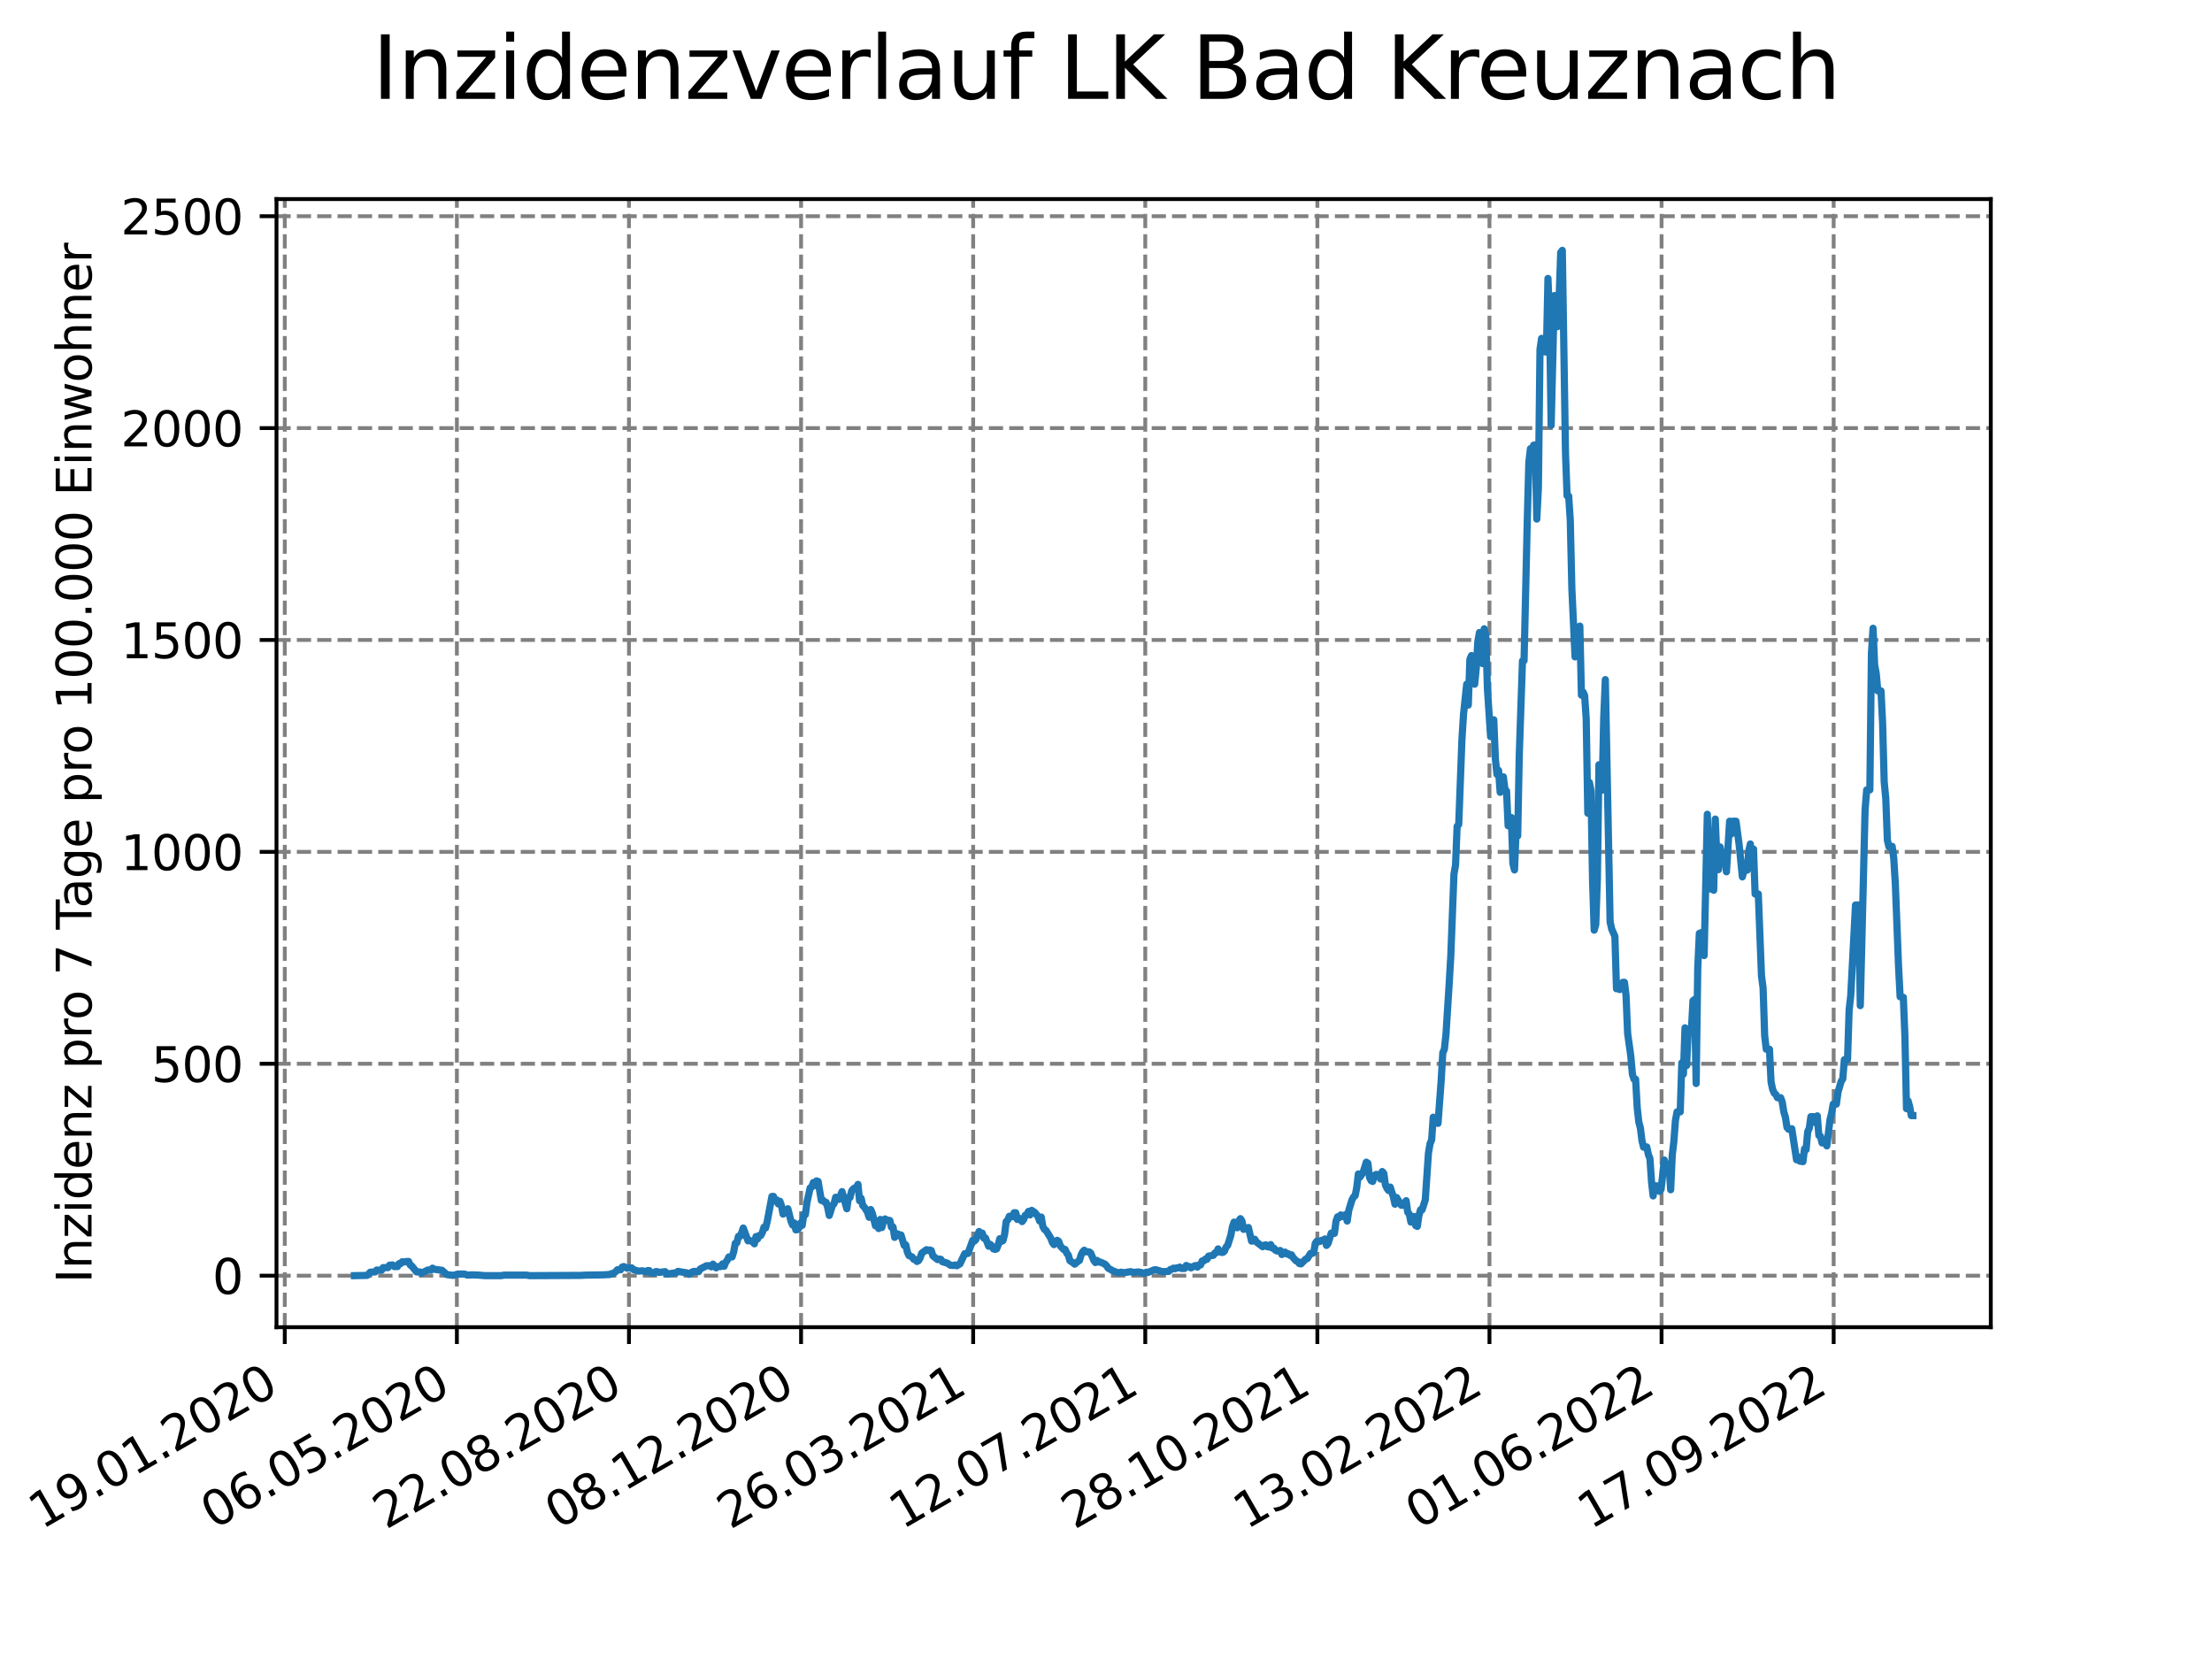 <?xml version="1.0" encoding="utf-8" standalone="no"?>
<!DOCTYPE svg PUBLIC "-//W3C//DTD SVG 1.1//EN"
  "http://www.w3.org/Graphics/SVG/1.1/DTD/svg11.dtd">
<svg xmlns:xlink="http://www.w3.org/1999/xlink" width="460.8pt" height="345.6pt" viewBox="0 0 460.8 345.6" xmlns="http://www.w3.org/2000/svg" version="1.1">
 <defs>
  <style type="text/css">*{stroke-linejoin: round; stroke-linecap: butt}</style>
 </defs>
 <g id="figure_1">
  <g id="patch_1">
   <path d="M 0 345.6 
L 460.8 345.6 
L 460.8 0 
L 0 0 
z
" style="fill: #ffffff"/>
  </g>
  <g id="axes_1">
   <g id="patch_2">
    <path d="M 57.6 276.48 
L 414.72 276.48 
L 414.72 41.472 
L 57.6 41.472 
z
" style="fill: #ffffff"/>
   </g>
   <g id="matplotlib.axis_1">
    <g id="xtick_1">
     <g id="line2d_1">
      <path d="M 59.323 276.48 
L 59.323 41.472 
" clip-path="url(#pe193aaf9a0)" style="fill: none; stroke-dasharray: 2.96,1.28; stroke-dashoffset: 0; stroke: #808080; stroke-width: 0.8"/>
     </g>
     <g id="line2d_2">
      <defs>
       <path id="mc8cd8eeb01" d="M 0 0 
L 0 3.5 
" style="stroke: #000000; stroke-width: 0.8"/>
      </defs>
      <g>
       <use xlink:href="#mc8cd8eeb01" x="59.323" y="276.48" style="stroke: #000000; stroke-width: 0.8"/>
      </g>
     </g>
     <g id="text_1">
      <!-- 19.01.2020 -->
      <g transform="translate(8.698 318.689) rotate(-30) scale(0.1 -0.1)">
       <defs>
        <path id="DejaVuSans-31" d="M 794 531 
L 1825 531 
L 1825 4091 
L 703 3866 
L 703 4441 
L 1819 4666 
L 2450 4666 
L 2450 531 
L 3481 531 
L 3481 0 
L 794 0 
L 794 531 
z
" transform="scale(0.016)"/>
        <path id="DejaVuSans-39" d="M 703 97 
L 703 672 
Q 941 559 1184 500 
Q 1428 441 1663 441 
Q 2288 441 2617 861 
Q 2947 1281 2994 2138 
Q 2813 1869 2534 1725 
Q 2256 1581 1919 1581 
Q 1219 1581 811 2004 
Q 403 2428 403 3163 
Q 403 3881 828 4315 
Q 1253 4750 1959 4750 
Q 2769 4750 3195 4129 
Q 3622 3509 3622 2328 
Q 3622 1225 3098 567 
Q 2575 -91 1691 -91 
Q 1453 -91 1209 -44 
Q 966 3 703 97 
z
M 1959 2075 
Q 2384 2075 2632 2365 
Q 2881 2656 2881 3163 
Q 2881 3666 2632 3958 
Q 2384 4250 1959 4250 
Q 1534 4250 1286 3958 
Q 1038 3666 1038 3163 
Q 1038 2656 1286 2365 
Q 1534 2075 1959 2075 
z
" transform="scale(0.016)"/>
        <path id="DejaVuSans-2e" d="M 684 794 
L 1344 794 
L 1344 0 
L 684 0 
L 684 794 
z
" transform="scale(0.016)"/>
        <path id="DejaVuSans-30" d="M 2034 4250 
Q 1547 4250 1301 3770 
Q 1056 3291 1056 2328 
Q 1056 1369 1301 889 
Q 1547 409 2034 409 
Q 2525 409 2770 889 
Q 3016 1369 3016 2328 
Q 3016 3291 2770 3770 
Q 2525 4250 2034 4250 
z
M 2034 4750 
Q 2819 4750 3233 4129 
Q 3647 3509 3647 2328 
Q 3647 1150 3233 529 
Q 2819 -91 2034 -91 
Q 1250 -91 836 529 
Q 422 1150 422 2328 
Q 422 3509 836 4129 
Q 1250 4750 2034 4750 
z
" transform="scale(0.016)"/>
        <path id="DejaVuSans-32" d="M 1228 531 
L 3431 531 
L 3431 0 
L 469 0 
L 469 531 
Q 828 903 1448 1529 
Q 2069 2156 2228 2338 
Q 2531 2678 2651 2914 
Q 2772 3150 2772 3378 
Q 2772 3750 2511 3984 
Q 2250 4219 1831 4219 
Q 1534 4219 1204 4116 
Q 875 4013 500 3803 
L 500 4441 
Q 881 4594 1212 4672 
Q 1544 4750 1819 4750 
Q 2544 4750 2975 4387 
Q 3406 4025 3406 3419 
Q 3406 3131 3298 2873 
Q 3191 2616 2906 2266 
Q 2828 2175 2409 1742 
Q 1991 1309 1228 531 
z
" transform="scale(0.016)"/>
       </defs>
       <use xlink:href="#DejaVuSans-31"/>
       <use xlink:href="#DejaVuSans-39" x="63.623"/>
       <use xlink:href="#DejaVuSans-2e" x="127.246"/>
       <use xlink:href="#DejaVuSans-30" x="159.033"/>
       <use xlink:href="#DejaVuSans-31" x="222.656"/>
       <use xlink:href="#DejaVuSans-2e" x="286.279"/>
       <use xlink:href="#DejaVuSans-32" x="318.066"/>
       <use xlink:href="#DejaVuSans-30" x="381.689"/>
       <use xlink:href="#DejaVuSans-32" x="445.312"/>
       <use xlink:href="#DejaVuSans-30" x="508.936"/>
      </g>
     </g>
    </g>
    <g id="xtick_2">
     <g id="line2d_3">
      <path d="M 95.175 276.48 
L 95.175 41.472 
" clip-path="url(#pe193aaf9a0)" style="fill: none; stroke-dasharray: 2.96,1.28; stroke-dashoffset: 0; stroke: #808080; stroke-width: 0.8"/>
     </g>
     <g id="line2d_4">
      <g>
       <use xlink:href="#mc8cd8eeb01" x="95.175" y="276.48" style="stroke: #000000; stroke-width: 0.8"/>
      </g>
     </g>
     <g id="text_2">
      <!-- 06.05.2020 -->
      <g transform="translate(44.55 318.689) rotate(-30) scale(0.1 -0.1)">
       <defs>
        <path id="DejaVuSans-36" d="M 2113 2584 
Q 1688 2584 1439 2293 
Q 1191 2003 1191 1497 
Q 1191 994 1439 701 
Q 1688 409 2113 409 
Q 2538 409 2786 701 
Q 3034 994 3034 1497 
Q 3034 2003 2786 2293 
Q 2538 2584 2113 2584 
z
M 3366 4563 
L 3366 3988 
Q 3128 4100 2886 4159 
Q 2644 4219 2406 4219 
Q 1781 4219 1451 3797 
Q 1122 3375 1075 2522 
Q 1259 2794 1537 2939 
Q 1816 3084 2150 3084 
Q 2853 3084 3261 2657 
Q 3669 2231 3669 1497 
Q 3669 778 3244 343 
Q 2819 -91 2113 -91 
Q 1303 -91 875 529 
Q 447 1150 447 2328 
Q 447 3434 972 4092 
Q 1497 4750 2381 4750 
Q 2619 4750 2861 4703 
Q 3103 4656 3366 4563 
z
" transform="scale(0.016)"/>
        <path id="DejaVuSans-35" d="M 691 4666 
L 3169 4666 
L 3169 4134 
L 1269 4134 
L 1269 2991 
Q 1406 3038 1543 3061 
Q 1681 3084 1819 3084 
Q 2600 3084 3056 2656 
Q 3513 2228 3513 1497 
Q 3513 744 3044 326 
Q 2575 -91 1722 -91 
Q 1428 -91 1123 -41 
Q 819 9 494 109 
L 494 744 
Q 775 591 1075 516 
Q 1375 441 1709 441 
Q 2250 441 2565 725 
Q 2881 1009 2881 1497 
Q 2881 1984 2565 2268 
Q 2250 2553 1709 2553 
Q 1456 2553 1204 2497 
Q 953 2441 691 2322 
L 691 4666 
z
" transform="scale(0.016)"/>
       </defs>
       <use xlink:href="#DejaVuSans-30"/>
       <use xlink:href="#DejaVuSans-36" x="63.623"/>
       <use xlink:href="#DejaVuSans-2e" x="127.246"/>
       <use xlink:href="#DejaVuSans-30" x="159.033"/>
       <use xlink:href="#DejaVuSans-35" x="222.656"/>
       <use xlink:href="#DejaVuSans-2e" x="286.279"/>
       <use xlink:href="#DejaVuSans-32" x="318.066"/>
       <use xlink:href="#DejaVuSans-30" x="381.689"/>
       <use xlink:href="#DejaVuSans-32" x="445.312"/>
       <use xlink:href="#DejaVuSans-30" x="508.936"/>
      </g>
     </g>
    </g>
    <g id="xtick_3">
     <g id="line2d_5">
      <path d="M 131.026 276.48 
L 131.026 41.472 
" clip-path="url(#pe193aaf9a0)" style="fill: none; stroke-dasharray: 2.96,1.28; stroke-dashoffset: 0; stroke: #808080; stroke-width: 0.8"/>
     </g>
     <g id="line2d_6">
      <g>
       <use xlink:href="#mc8cd8eeb01" x="131.026" y="276.48" style="stroke: #000000; stroke-width: 0.8"/>
      </g>
     </g>
     <g id="text_3">
      <!-- 22.08.2020 -->
      <g transform="translate(80.401 318.689) rotate(-30) scale(0.1 -0.1)">
       <defs>
        <path id="DejaVuSans-38" d="M 2034 2216 
Q 1584 2216 1326 1975 
Q 1069 1734 1069 1313 
Q 1069 891 1326 650 
Q 1584 409 2034 409 
Q 2484 409 2743 651 
Q 3003 894 3003 1313 
Q 3003 1734 2745 1975 
Q 2488 2216 2034 2216 
z
M 1403 2484 
Q 997 2584 770 2862 
Q 544 3141 544 3541 
Q 544 4100 942 4425 
Q 1341 4750 2034 4750 
Q 2731 4750 3128 4425 
Q 3525 4100 3525 3541 
Q 3525 3141 3298 2862 
Q 3072 2584 2669 2484 
Q 3125 2378 3379 2068 
Q 3634 1759 3634 1313 
Q 3634 634 3220 271 
Q 2806 -91 2034 -91 
Q 1263 -91 848 271 
Q 434 634 434 1313 
Q 434 1759 690 2068 
Q 947 2378 1403 2484 
z
M 1172 3481 
Q 1172 3119 1398 2916 
Q 1625 2713 2034 2713 
Q 2441 2713 2670 2916 
Q 2900 3119 2900 3481 
Q 2900 3844 2670 4047 
Q 2441 4250 2034 4250 
Q 1625 4250 1398 4047 
Q 1172 3844 1172 3481 
z
" transform="scale(0.016)"/>
       </defs>
       <use xlink:href="#DejaVuSans-32"/>
       <use xlink:href="#DejaVuSans-32" x="63.623"/>
       <use xlink:href="#DejaVuSans-2e" x="127.246"/>
       <use xlink:href="#DejaVuSans-30" x="159.033"/>
       <use xlink:href="#DejaVuSans-38" x="222.656"/>
       <use xlink:href="#DejaVuSans-2e" x="286.279"/>
       <use xlink:href="#DejaVuSans-32" x="318.066"/>
       <use xlink:href="#DejaVuSans-30" x="381.689"/>
       <use xlink:href="#DejaVuSans-32" x="445.312"/>
       <use xlink:href="#DejaVuSans-30" x="508.936"/>
      </g>
     </g>
    </g>
    <g id="xtick_4">
     <g id="line2d_7">
      <path d="M 166.878 276.48 
L 166.878 41.472 
" clip-path="url(#pe193aaf9a0)" style="fill: none; stroke-dasharray: 2.96,1.28; stroke-dashoffset: 0; stroke: #808080; stroke-width: 0.8"/>
     </g>
     <g id="line2d_8">
      <g>
       <use xlink:href="#mc8cd8eeb01" x="166.878" y="276.48" style="stroke: #000000; stroke-width: 0.8"/>
      </g>
     </g>
     <g id="text_4">
      <!-- 08.12.2020 -->
      <g transform="translate(116.252 318.689) rotate(-30) scale(0.1 -0.1)">
       <use xlink:href="#DejaVuSans-30"/>
       <use xlink:href="#DejaVuSans-38" x="63.623"/>
       <use xlink:href="#DejaVuSans-2e" x="127.246"/>
       <use xlink:href="#DejaVuSans-31" x="159.033"/>
       <use xlink:href="#DejaVuSans-32" x="222.656"/>
       <use xlink:href="#DejaVuSans-2e" x="286.279"/>
       <use xlink:href="#DejaVuSans-32" x="318.066"/>
       <use xlink:href="#DejaVuSans-30" x="381.689"/>
       <use xlink:href="#DejaVuSans-32" x="445.312"/>
       <use xlink:href="#DejaVuSans-30" x="508.936"/>
      </g>
     </g>
    </g>
    <g id="xtick_5">
     <g id="line2d_9">
      <path d="M 202.729 276.48 
L 202.729 41.472 
" clip-path="url(#pe193aaf9a0)" style="fill: none; stroke-dasharray: 2.96,1.28; stroke-dashoffset: 0; stroke: #808080; stroke-width: 0.8"/>
     </g>
     <g id="line2d_10">
      <g>
       <use xlink:href="#mc8cd8eeb01" x="202.729" y="276.48" style="stroke: #000000; stroke-width: 0.8"/>
      </g>
     </g>
     <g id="text_5">
      <!-- 26.03.2021 -->
      <g transform="translate(152.104 318.689) rotate(-30) scale(0.1 -0.1)">
       <defs>
        <path id="DejaVuSans-33" d="M 2597 2516 
Q 3050 2419 3304 2112 
Q 3559 1806 3559 1356 
Q 3559 666 3084 287 
Q 2609 -91 1734 -91 
Q 1441 -91 1130 -33 
Q 819 25 488 141 
L 488 750 
Q 750 597 1062 519 
Q 1375 441 1716 441 
Q 2309 441 2620 675 
Q 2931 909 2931 1356 
Q 2931 1769 2642 2001 
Q 2353 2234 1838 2234 
L 1294 2234 
L 1294 2753 
L 1863 2753 
Q 2328 2753 2575 2939 
Q 2822 3125 2822 3475 
Q 2822 3834 2567 4026 
Q 2313 4219 1838 4219 
Q 1578 4219 1281 4162 
Q 984 4106 628 3988 
L 628 4550 
Q 988 4650 1302 4700 
Q 1616 4750 1894 4750 
Q 2613 4750 3031 4423 
Q 3450 4097 3450 3541 
Q 3450 3153 3228 2886 
Q 3006 2619 2597 2516 
z
" transform="scale(0.016)"/>
       </defs>
       <use xlink:href="#DejaVuSans-32"/>
       <use xlink:href="#DejaVuSans-36" x="63.623"/>
       <use xlink:href="#DejaVuSans-2e" x="127.246"/>
       <use xlink:href="#DejaVuSans-30" x="159.033"/>
       <use xlink:href="#DejaVuSans-33" x="222.656"/>
       <use xlink:href="#DejaVuSans-2e" x="286.279"/>
       <use xlink:href="#DejaVuSans-32" x="318.066"/>
       <use xlink:href="#DejaVuSans-30" x="381.689"/>
       <use xlink:href="#DejaVuSans-32" x="445.312"/>
       <use xlink:href="#DejaVuSans-31" x="508.936"/>
      </g>
     </g>
    </g>
    <g id="xtick_6">
     <g id="line2d_11">
      <path d="M 238.581 276.48 
L 238.581 41.472 
" clip-path="url(#pe193aaf9a0)" style="fill: none; stroke-dasharray: 2.96,1.28; stroke-dashoffset: 0; stroke: #808080; stroke-width: 0.8"/>
     </g>
     <g id="line2d_12">
      <g>
       <use xlink:href="#mc8cd8eeb01" x="238.581" y="276.48" style="stroke: #000000; stroke-width: 0.8"/>
      </g>
     </g>
     <g id="text_6">
      <!-- 12.07.2021 -->
      <g transform="translate(187.955 318.689) rotate(-30) scale(0.1 -0.1)">
       <defs>
        <path id="DejaVuSans-37" d="M 525 4666 
L 3525 4666 
L 3525 4397 
L 1831 0 
L 1172 0 
L 2766 4134 
L 525 4134 
L 525 4666 
z
" transform="scale(0.016)"/>
       </defs>
       <use xlink:href="#DejaVuSans-31"/>
       <use xlink:href="#DejaVuSans-32" x="63.623"/>
       <use xlink:href="#DejaVuSans-2e" x="127.246"/>
       <use xlink:href="#DejaVuSans-30" x="159.033"/>
       <use xlink:href="#DejaVuSans-37" x="222.656"/>
       <use xlink:href="#DejaVuSans-2e" x="286.279"/>
       <use xlink:href="#DejaVuSans-32" x="318.066"/>
       <use xlink:href="#DejaVuSans-30" x="381.689"/>
       <use xlink:href="#DejaVuSans-32" x="445.312"/>
       <use xlink:href="#DejaVuSans-31" x="508.936"/>
      </g>
     </g>
    </g>
    <g id="xtick_7">
     <g id="line2d_13">
      <path d="M 274.432 276.48 
L 274.432 41.472 
" clip-path="url(#pe193aaf9a0)" style="fill: none; stroke-dasharray: 2.96,1.28; stroke-dashoffset: 0; stroke: #808080; stroke-width: 0.8"/>
     </g>
     <g id="line2d_14">
      <g>
       <use xlink:href="#mc8cd8eeb01" x="274.432" y="276.48" style="stroke: #000000; stroke-width: 0.8"/>
      </g>
     </g>
     <g id="text_7">
      <!-- 28.10.2021 -->
      <g transform="translate(223.807 318.689) rotate(-30) scale(0.1 -0.1)">
       <use xlink:href="#DejaVuSans-32"/>
       <use xlink:href="#DejaVuSans-38" x="63.623"/>
       <use xlink:href="#DejaVuSans-2e" x="127.246"/>
       <use xlink:href="#DejaVuSans-31" x="159.033"/>
       <use xlink:href="#DejaVuSans-30" x="222.656"/>
       <use xlink:href="#DejaVuSans-2e" x="286.279"/>
       <use xlink:href="#DejaVuSans-32" x="318.066"/>
       <use xlink:href="#DejaVuSans-30" x="381.689"/>
       <use xlink:href="#DejaVuSans-32" x="445.312"/>
       <use xlink:href="#DejaVuSans-31" x="508.936"/>
      </g>
     </g>
    </g>
    <g id="xtick_8">
     <g id="line2d_15">
      <path d="M 310.283 276.48 
L 310.283 41.472 
" clip-path="url(#pe193aaf9a0)" style="fill: none; stroke-dasharray: 2.96,1.28; stroke-dashoffset: 0; stroke: #808080; stroke-width: 0.8"/>
     </g>
     <g id="line2d_16">
      <g>
       <use xlink:href="#mc8cd8eeb01" x="310.283" y="276.48" style="stroke: #000000; stroke-width: 0.8"/>
      </g>
     </g>
     <g id="text_8">
      <!-- 13.02.2022 -->
      <g transform="translate(259.658 318.689) rotate(-30) scale(0.1 -0.1)">
       <use xlink:href="#DejaVuSans-31"/>
       <use xlink:href="#DejaVuSans-33" x="63.623"/>
       <use xlink:href="#DejaVuSans-2e" x="127.246"/>
       <use xlink:href="#DejaVuSans-30" x="159.033"/>
       <use xlink:href="#DejaVuSans-32" x="222.656"/>
       <use xlink:href="#DejaVuSans-2e" x="286.279"/>
       <use xlink:href="#DejaVuSans-32" x="318.066"/>
       <use xlink:href="#DejaVuSans-30" x="381.689"/>
       <use xlink:href="#DejaVuSans-32" x="445.312"/>
       <use xlink:href="#DejaVuSans-32" x="508.936"/>
      </g>
     </g>
    </g>
    <g id="xtick_9">
     <g id="line2d_17">
      <path d="M 346.135 276.48 
L 346.135 41.472 
" clip-path="url(#pe193aaf9a0)" style="fill: none; stroke-dasharray: 2.96,1.28; stroke-dashoffset: 0; stroke: #808080; stroke-width: 0.8"/>
     </g>
     <g id="line2d_18">
      <g>
       <use xlink:href="#mc8cd8eeb01" x="346.135" y="276.48" style="stroke: #000000; stroke-width: 0.8"/>
      </g>
     </g>
     <g id="text_9">
      <!-- 01.06.2022 -->
      <g transform="translate(295.51 318.689) rotate(-30) scale(0.1 -0.1)">
       <use xlink:href="#DejaVuSans-30"/>
       <use xlink:href="#DejaVuSans-31" x="63.623"/>
       <use xlink:href="#DejaVuSans-2e" x="127.246"/>
       <use xlink:href="#DejaVuSans-30" x="159.033"/>
       <use xlink:href="#DejaVuSans-36" x="222.656"/>
       <use xlink:href="#DejaVuSans-2e" x="286.279"/>
       <use xlink:href="#DejaVuSans-32" x="318.066"/>
       <use xlink:href="#DejaVuSans-30" x="381.689"/>
       <use xlink:href="#DejaVuSans-32" x="445.312"/>
       <use xlink:href="#DejaVuSans-32" x="508.936"/>
      </g>
     </g>
    </g>
    <g id="xtick_10">
     <g id="line2d_19">
      <path d="M 381.986 276.48 
L 381.986 41.472 
" clip-path="url(#pe193aaf9a0)" style="fill: none; stroke-dasharray: 2.96,1.28; stroke-dashoffset: 0; stroke: #808080; stroke-width: 0.8"/>
     </g>
     <g id="line2d_20">
      <g>
       <use xlink:href="#mc8cd8eeb01" x="381.986" y="276.48" style="stroke: #000000; stroke-width: 0.8"/>
      </g>
     </g>
     <g id="text_10">
      <!-- 17.09.2022 -->
      <g transform="translate(331.361 318.689) rotate(-30) scale(0.1 -0.1)">
       <use xlink:href="#DejaVuSans-31"/>
       <use xlink:href="#DejaVuSans-37" x="63.623"/>
       <use xlink:href="#DejaVuSans-2e" x="127.246"/>
       <use xlink:href="#DejaVuSans-30" x="159.033"/>
       <use xlink:href="#DejaVuSans-39" x="222.656"/>
       <use xlink:href="#DejaVuSans-2e" x="286.279"/>
       <use xlink:href="#DejaVuSans-32" x="318.066"/>
       <use xlink:href="#DejaVuSans-30" x="381.689"/>
       <use xlink:href="#DejaVuSans-32" x="445.312"/>
       <use xlink:href="#DejaVuSans-32" x="508.936"/>
      </g>
     </g>
    </g>
   </g>
   <g id="matplotlib.axis_2">
    <g id="ytick_1">
     <g id="line2d_21">
      <path d="M 57.6 265.742 
L 414.72 265.742 
" clip-path="url(#pe193aaf9a0)" style="fill: none; stroke-dasharray: 2.96,1.28; stroke-dashoffset: 0; stroke: #808080; stroke-width: 0.8"/>
     </g>
     <g id="line2d_22">
      <defs>
       <path id="m287fd376e3" d="M 0 0 
L -3.5 0 
" style="stroke: #000000; stroke-width: 0.8"/>
      </defs>
      <g>
       <use xlink:href="#m287fd376e3" x="57.6" y="265.742" style="stroke: #000000; stroke-width: 0.8"/>
      </g>
     </g>
     <g id="text_11">
      <!-- 0 -->
      <g transform="translate(44.237 269.541) scale(0.1 -0.1)">
       <use xlink:href="#DejaVuSans-30"/>
      </g>
     </g>
    </g>
    <g id="ytick_2">
     <g id="line2d_23">
      <path d="M 57.6 221.601 
L 414.72 221.601 
" clip-path="url(#pe193aaf9a0)" style="fill: none; stroke-dasharray: 2.96,1.28; stroke-dashoffset: 0; stroke: #808080; stroke-width: 0.8"/>
     </g>
     <g id="line2d_24">
      <g>
       <use xlink:href="#m287fd376e3" x="57.6" y="221.601" style="stroke: #000000; stroke-width: 0.8"/>
      </g>
     </g>
     <g id="text_12">
      <!-- 500 -->
      <g transform="translate(31.512 225.401) scale(0.1 -0.1)">
       <use xlink:href="#DejaVuSans-35"/>
       <use xlink:href="#DejaVuSans-30" x="63.623"/>
       <use xlink:href="#DejaVuSans-30" x="127.246"/>
      </g>
     </g>
    </g>
    <g id="ytick_3">
     <g id="line2d_25">
      <path d="M 57.6 177.461 
L 414.72 177.461 
" clip-path="url(#pe193aaf9a0)" style="fill: none; stroke-dasharray: 2.96,1.28; stroke-dashoffset: 0; stroke: #808080; stroke-width: 0.8"/>
     </g>
     <g id="line2d_26">
      <g>
       <use xlink:href="#m287fd376e3" x="57.6" y="177.461" style="stroke: #000000; stroke-width: 0.8"/>
      </g>
     </g>
     <g id="text_13">
      <!-- 1000 -->
      <g transform="translate(25.15 181.26) scale(0.1 -0.1)">
       <use xlink:href="#DejaVuSans-31"/>
       <use xlink:href="#DejaVuSans-30" x="63.623"/>
       <use xlink:href="#DejaVuSans-30" x="127.246"/>
       <use xlink:href="#DejaVuSans-30" x="190.869"/>
      </g>
     </g>
    </g>
    <g id="ytick_4">
     <g id="line2d_27">
      <path d="M 57.6 133.32 
L 414.72 133.32 
" clip-path="url(#pe193aaf9a0)" style="fill: none; stroke-dasharray: 2.96,1.28; stroke-dashoffset: 0; stroke: #808080; stroke-width: 0.8"/>
     </g>
     <g id="line2d_28">
      <g>
       <use xlink:href="#m287fd376e3" x="57.6" y="133.32" style="stroke: #000000; stroke-width: 0.8"/>
      </g>
     </g>
     <g id="text_14">
      <!-- 1500 -->
      <g transform="translate(25.15 137.119) scale(0.1 -0.1)">
       <use xlink:href="#DejaVuSans-31"/>
       <use xlink:href="#DejaVuSans-35" x="63.623"/>
       <use xlink:href="#DejaVuSans-30" x="127.246"/>
       <use xlink:href="#DejaVuSans-30" x="190.869"/>
      </g>
     </g>
    </g>
    <g id="ytick_5">
     <g id="line2d_29">
      <path d="M 57.6 89.179 
L 414.72 89.179 
" clip-path="url(#pe193aaf9a0)" style="fill: none; stroke-dasharray: 2.96,1.28; stroke-dashoffset: 0; stroke: #808080; stroke-width: 0.8"/>
     </g>
     <g id="line2d_30">
      <g>
       <use xlink:href="#m287fd376e3" x="57.6" y="89.179" style="stroke: #000000; stroke-width: 0.8"/>
      </g>
     </g>
     <g id="text_15">
      <!-- 2000 -->
      <g transform="translate(25.15 92.979) scale(0.1 -0.1)">
       <use xlink:href="#DejaVuSans-32"/>
       <use xlink:href="#DejaVuSans-30" x="63.623"/>
       <use xlink:href="#DejaVuSans-30" x="127.246"/>
       <use xlink:href="#DejaVuSans-30" x="190.869"/>
      </g>
     </g>
    </g>
    <g id="ytick_6">
     <g id="line2d_31">
      <path d="M 57.6 45.039 
L 414.72 45.039 
" clip-path="url(#pe193aaf9a0)" style="fill: none; stroke-dasharray: 2.96,1.28; stroke-dashoffset: 0; stroke: #808080; stroke-width: 0.8"/>
     </g>
     <g id="line2d_32">
      <g>
       <use xlink:href="#m287fd376e3" x="57.6" y="45.039" style="stroke: #000000; stroke-width: 0.8"/>
      </g>
     </g>
     <g id="text_16">
      <!-- 2500 -->
      <g transform="translate(25.15 48.838) scale(0.1 -0.1)">
       <use xlink:href="#DejaVuSans-32"/>
       <use xlink:href="#DejaVuSans-35" x="63.623"/>
       <use xlink:href="#DejaVuSans-30" x="127.246"/>
       <use xlink:href="#DejaVuSans-30" x="190.869"/>
      </g>
     </g>
    </g>
    <g id="text_17">
     <!-- Inzidenz pro 7 Tage pro 100.000 Einwohner -->
     <g transform="translate(19.07 267.301) rotate(-90) scale(0.1 -0.1)">
      <defs>
       <path id="DejaVuSans-49" d="M 628 4666 
L 1259 4666 
L 1259 0 
L 628 0 
L 628 4666 
z
" transform="scale(0.016)"/>
       <path id="DejaVuSans-6e" d="M 3513 2113 
L 3513 0 
L 2938 0 
L 2938 2094 
Q 2938 2591 2744 2837 
Q 2550 3084 2163 3084 
Q 1697 3084 1428 2787 
Q 1159 2491 1159 1978 
L 1159 0 
L 581 0 
L 581 3500 
L 1159 3500 
L 1159 2956 
Q 1366 3272 1645 3428 
Q 1925 3584 2291 3584 
Q 2894 3584 3203 3211 
Q 3513 2838 3513 2113 
z
" transform="scale(0.016)"/>
       <path id="DejaVuSans-7a" d="M 353 3500 
L 3084 3500 
L 3084 2975 
L 922 459 
L 3084 459 
L 3084 0 
L 275 0 
L 275 525 
L 2438 3041 
L 353 3041 
L 353 3500 
z
" transform="scale(0.016)"/>
       <path id="DejaVuSans-69" d="M 603 3500 
L 1178 3500 
L 1178 0 
L 603 0 
L 603 3500 
z
M 603 4863 
L 1178 4863 
L 1178 4134 
L 603 4134 
L 603 4863 
z
" transform="scale(0.016)"/>
       <path id="DejaVuSans-64" d="M 2906 2969 
L 2906 4863 
L 3481 4863 
L 3481 0 
L 2906 0 
L 2906 525 
Q 2725 213 2448 61 
Q 2172 -91 1784 -91 
Q 1150 -91 751 415 
Q 353 922 353 1747 
Q 353 2572 751 3078 
Q 1150 3584 1784 3584 
Q 2172 3584 2448 3432 
Q 2725 3281 2906 2969 
z
M 947 1747 
Q 947 1113 1208 752 
Q 1469 391 1925 391 
Q 2381 391 2643 752 
Q 2906 1113 2906 1747 
Q 2906 2381 2643 2742 
Q 2381 3103 1925 3103 
Q 1469 3103 1208 2742 
Q 947 2381 947 1747 
z
" transform="scale(0.016)"/>
       <path id="DejaVuSans-65" d="M 3597 1894 
L 3597 1613 
L 953 1613 
Q 991 1019 1311 708 
Q 1631 397 2203 397 
Q 2534 397 2845 478 
Q 3156 559 3463 722 
L 3463 178 
Q 3153 47 2828 -22 
Q 2503 -91 2169 -91 
Q 1331 -91 842 396 
Q 353 884 353 1716 
Q 353 2575 817 3079 
Q 1281 3584 2069 3584 
Q 2775 3584 3186 3129 
Q 3597 2675 3597 1894 
z
M 3022 2063 
Q 3016 2534 2758 2815 
Q 2500 3097 2075 3097 
Q 1594 3097 1305 2825 
Q 1016 2553 972 2059 
L 3022 2063 
z
" transform="scale(0.016)"/>
       <path id="DejaVuSans-20" transform="scale(0.016)"/>
       <path id="DejaVuSans-70" d="M 1159 525 
L 1159 -1331 
L 581 -1331 
L 581 3500 
L 1159 3500 
L 1159 2969 
Q 1341 3281 1617 3432 
Q 1894 3584 2278 3584 
Q 2916 3584 3314 3078 
Q 3713 2572 3713 1747 
Q 3713 922 3314 415 
Q 2916 -91 2278 -91 
Q 1894 -91 1617 61 
Q 1341 213 1159 525 
z
M 3116 1747 
Q 3116 2381 2855 2742 
Q 2594 3103 2138 3103 
Q 1681 3103 1420 2742 
Q 1159 2381 1159 1747 
Q 1159 1113 1420 752 
Q 1681 391 2138 391 
Q 2594 391 2855 752 
Q 3116 1113 3116 1747 
z
" transform="scale(0.016)"/>
       <path id="DejaVuSans-72" d="M 2631 2963 
Q 2534 3019 2420 3045 
Q 2306 3072 2169 3072 
Q 1681 3072 1420 2755 
Q 1159 2438 1159 1844 
L 1159 0 
L 581 0 
L 581 3500 
L 1159 3500 
L 1159 2956 
Q 1341 3275 1631 3429 
Q 1922 3584 2338 3584 
Q 2397 3584 2469 3576 
Q 2541 3569 2628 3553 
L 2631 2963 
z
" transform="scale(0.016)"/>
       <path id="DejaVuSans-6f" d="M 1959 3097 
Q 1497 3097 1228 2736 
Q 959 2375 959 1747 
Q 959 1119 1226 758 
Q 1494 397 1959 397 
Q 2419 397 2687 759 
Q 2956 1122 2956 1747 
Q 2956 2369 2687 2733 
Q 2419 3097 1959 3097 
z
M 1959 3584 
Q 2709 3584 3137 3096 
Q 3566 2609 3566 1747 
Q 3566 888 3137 398 
Q 2709 -91 1959 -91 
Q 1206 -91 779 398 
Q 353 888 353 1747 
Q 353 2609 779 3096 
Q 1206 3584 1959 3584 
z
" transform="scale(0.016)"/>
       <path id="DejaVuSans-54" d="M -19 4666 
L 3928 4666 
L 3928 4134 
L 2272 4134 
L 2272 0 
L 1638 0 
L 1638 4134 
L -19 4134 
L -19 4666 
z
" transform="scale(0.016)"/>
       <path id="DejaVuSans-61" d="M 2194 1759 
Q 1497 1759 1228 1600 
Q 959 1441 959 1056 
Q 959 750 1161 570 
Q 1363 391 1709 391 
Q 2188 391 2477 730 
Q 2766 1069 2766 1631 
L 2766 1759 
L 2194 1759 
z
M 3341 1997 
L 3341 0 
L 2766 0 
L 2766 531 
Q 2569 213 2275 61 
Q 1981 -91 1556 -91 
Q 1019 -91 701 211 
Q 384 513 384 1019 
Q 384 1609 779 1909 
Q 1175 2209 1959 2209 
L 2766 2209 
L 2766 2266 
Q 2766 2663 2505 2880 
Q 2244 3097 1772 3097 
Q 1472 3097 1187 3025 
Q 903 2953 641 2809 
L 641 3341 
Q 956 3463 1253 3523 
Q 1550 3584 1831 3584 
Q 2591 3584 2966 3190 
Q 3341 2797 3341 1997 
z
" transform="scale(0.016)"/>
       <path id="DejaVuSans-67" d="M 2906 1791 
Q 2906 2416 2648 2759 
Q 2391 3103 1925 3103 
Q 1463 3103 1205 2759 
Q 947 2416 947 1791 
Q 947 1169 1205 825 
Q 1463 481 1925 481 
Q 2391 481 2648 825 
Q 2906 1169 2906 1791 
z
M 3481 434 
Q 3481 -459 3084 -895 
Q 2688 -1331 1869 -1331 
Q 1566 -1331 1297 -1286 
Q 1028 -1241 775 -1147 
L 775 -588 
Q 1028 -725 1275 -790 
Q 1522 -856 1778 -856 
Q 2344 -856 2625 -561 
Q 2906 -266 2906 331 
L 2906 616 
Q 2728 306 2450 153 
Q 2172 0 1784 0 
Q 1141 0 747 490 
Q 353 981 353 1791 
Q 353 2603 747 3093 
Q 1141 3584 1784 3584 
Q 2172 3584 2450 3431 
Q 2728 3278 2906 2969 
L 2906 3500 
L 3481 3500 
L 3481 434 
z
" transform="scale(0.016)"/>
       <path id="DejaVuSans-45" d="M 628 4666 
L 3578 4666 
L 3578 4134 
L 1259 4134 
L 1259 2753 
L 3481 2753 
L 3481 2222 
L 1259 2222 
L 1259 531 
L 3634 531 
L 3634 0 
L 628 0 
L 628 4666 
z
" transform="scale(0.016)"/>
       <path id="DejaVuSans-77" d="M 269 3500 
L 844 3500 
L 1563 769 
L 2278 3500 
L 2956 3500 
L 3675 769 
L 4391 3500 
L 4966 3500 
L 4050 0 
L 3372 0 
L 2619 2869 
L 1863 0 
L 1184 0 
L 269 3500 
z
" transform="scale(0.016)"/>
       <path id="DejaVuSans-68" d="M 3513 2113 
L 3513 0 
L 2938 0 
L 2938 2094 
Q 2938 2591 2744 2837 
Q 2550 3084 2163 3084 
Q 1697 3084 1428 2787 
Q 1159 2491 1159 1978 
L 1159 0 
L 581 0 
L 581 4863 
L 1159 4863 
L 1159 2956 
Q 1366 3272 1645 3428 
Q 1925 3584 2291 3584 
Q 2894 3584 3203 3211 
Q 3513 2838 3513 2113 
z
" transform="scale(0.016)"/>
      </defs>
      <use xlink:href="#DejaVuSans-49"/>
      <use xlink:href="#DejaVuSans-6e" x="29.492"/>
      <use xlink:href="#DejaVuSans-7a" x="92.871"/>
      <use xlink:href="#DejaVuSans-69" x="145.361"/>
      <use xlink:href="#DejaVuSans-64" x="173.145"/>
      <use xlink:href="#DejaVuSans-65" x="236.621"/>
      <use xlink:href="#DejaVuSans-6e" x="298.145"/>
      <use xlink:href="#DejaVuSans-7a" x="361.523"/>
      <use xlink:href="#DejaVuSans-20" x="414.014"/>
      <use xlink:href="#DejaVuSans-70" x="445.801"/>
      <use xlink:href="#DejaVuSans-72" x="509.277"/>
      <use xlink:href="#DejaVuSans-6f" x="548.141"/>
      <use xlink:href="#DejaVuSans-20" x="609.322"/>
      <use xlink:href="#DejaVuSans-37" x="641.109"/>
      <use xlink:href="#DejaVuSans-20" x="704.732"/>
      <use xlink:href="#DejaVuSans-54" x="736.52"/>
      <use xlink:href="#DejaVuSans-61" x="781.104"/>
      <use xlink:href="#DejaVuSans-67" x="842.383"/>
      <use xlink:href="#DejaVuSans-65" x="905.859"/>
      <use xlink:href="#DejaVuSans-20" x="967.383"/>
      <use xlink:href="#DejaVuSans-70" x="999.17"/>
      <use xlink:href="#DejaVuSans-72" x="1062.646"/>
      <use xlink:href="#DejaVuSans-6f" x="1101.51"/>
      <use xlink:href="#DejaVuSans-20" x="1162.691"/>
      <use xlink:href="#DejaVuSans-31" x="1194.479"/>
      <use xlink:href="#DejaVuSans-30" x="1258.102"/>
      <use xlink:href="#DejaVuSans-30" x="1321.725"/>
      <use xlink:href="#DejaVuSans-2e" x="1385.348"/>
      <use xlink:href="#DejaVuSans-30" x="1417.135"/>
      <use xlink:href="#DejaVuSans-30" x="1480.758"/>
      <use xlink:href="#DejaVuSans-30" x="1544.381"/>
      <use xlink:href="#DejaVuSans-20" x="1608.004"/>
      <use xlink:href="#DejaVuSans-45" x="1639.791"/>
      <use xlink:href="#DejaVuSans-69" x="1702.975"/>
      <use xlink:href="#DejaVuSans-6e" x="1730.758"/>
      <use xlink:href="#DejaVuSans-77" x="1794.137"/>
      <use xlink:href="#DejaVuSans-6f" x="1875.924"/>
      <use xlink:href="#DejaVuSans-68" x="1937.105"/>
      <use xlink:href="#DejaVuSans-6e" x="2000.484"/>
      <use xlink:href="#DejaVuSans-65" x="2063.863"/>
      <use xlink:href="#DejaVuSans-72" x="2125.387"/>
     </g>
    </g>
   </g>
   <g id="line2d_33">
    <path d="M 73.833 265.742 
L 76.488 265.686 
L 77.152 265.017 
L 78.148 264.962 
L 78.48 264.571 
L 79.476 264.627 
L 79.808 264.069 
L 80.804 264.069 
L 81.136 263.568 
L 81.8 263.512 
L 82.132 263.846 
L 82.796 263.846 
L 83.128 263.233 
L 83.459 263.233 
L 83.791 262.843 
L 84.123 262.899 
L 84.787 262.787 
L 85.119 262.787 
L 85.451 263.512 
L 85.783 263.735 
L 86.779 264.962 
L 87.443 264.962 
L 87.775 265.24 
L 89.103 264.571 
L 89.767 264.571 
L 90.099 264.181 
L 90.431 264.404 
L 92.09 264.627 
L 92.754 265.24 
L 93.086 265.519 
L 94.414 265.686 
L 95.41 265.408 
L 96.074 265.408 
L 96.738 265.408 
L 97.402 265.631 
L 98.398 265.575 
L 99.725 265.631 
L 101.053 265.742 
L 104.373 265.742 
L 105.037 265.631 
L 109.684 265.631 
L 110.348 265.742 
L 120.971 265.686 
L 121.967 265.631 
L 125.618 265.575 
L 126.614 265.519 
L 126.946 265.519 
L 127.278 265.352 
L 127.61 265.352 
L 128.274 264.906 
L 128.606 264.516 
L 129.27 264.516 
L 129.602 263.958 
L 129.934 263.846 
L 130.597 264.181 
L 131.593 264.125 
L 131.925 264.46 
L 132.921 264.794 
L 133.917 264.739 
L 134.581 264.962 
L 134.913 264.683 
L 135.245 264.683 
L 135.577 265.185 
L 136.241 265.185 
L 136.573 264.906 
L 136.905 264.906 
L 137.237 265.073 
L 138.564 264.906 
L 138.896 265.408 
L 140.888 265.129 
L 141.22 264.85 
L 143.212 265.185 
L 143.544 265.463 
L 144.208 264.962 
L 144.54 264.85 
L 145.536 264.906 
L 145.868 264.348 
L 147.195 263.679 
L 147.859 263.679 
L 148.191 263.902 
L 148.523 263.345 
L 149.187 264.125 
L 149.519 263.846 
L 150.183 263.846 
L 150.515 263.289 
L 150.847 263.791 
L 151.179 262.954 
L 151.511 262.508 
L 151.843 261.839 
L 152.507 261.839 
L 152.839 260.78 
L 153.171 258.996 
L 153.503 258.885 
L 153.835 257.546 
L 154.166 257.546 
L 154.498 256.822 
L 154.83 255.818 
L 155.826 258.494 
L 156.158 258.383 
L 156.822 258.717 
L 157.154 259.108 
L 157.486 257.602 
L 157.818 258.104 
L 158.15 257.379 
L 158.482 257.379 
L 158.814 256.766 
L 159.146 255.651 
L 159.478 255.818 
L 159.81 254.536 
L 160.806 249.239 
L 161.138 249.239 
L 161.47 250.187 
L 161.801 249.964 
L 162.133 250.8 
L 162.465 250.243 
L 162.797 251.191 
L 163.129 252.919 
L 163.461 252.417 
L 163.793 252.306 
L 164.125 251.804 
L 164.789 254.424 
L 165.121 255.205 
L 165.453 254.759 
L 165.785 256.208 
L 166.117 256.153 
L 166.449 255.818 
L 166.781 254.759 
L 167.113 255.261 
L 167.445 253.03 
L 167.777 253.03 
L 168.109 250.466 
L 168.773 247.455 
L 169.105 247.288 
L 169.437 246.34 
L 169.768 246.953 
L 170.1 246.006 
L 170.432 246.117 
L 171.096 250.076 
L 171.428 250.02 
L 171.76 250.41 
L 172.092 250.466 
L 172.424 251.581 
L 172.756 253.198 
L 173.42 251.079 
L 173.752 250.745 
L 174.084 249.407 
L 174.416 249.741 
L 174.748 249.853 
L 175.412 248.236 
L 176.408 251.804 
L 176.74 249.462 
L 177.072 249.462 
L 177.404 248.124 
L 177.735 247.678 
L 178.067 247.455 
L 178.399 247.455 
L 178.731 246.73 
L 179.063 250.131 
L 179.395 249.63 
L 179.727 251.135 
L 180.059 251.469 
L 180.723 252.529 
L 181.055 253.588 
L 181.387 251.971 
L 181.719 252.752 
L 182.383 255.372 
L 182.715 254.982 
L 183.047 255.93 
L 183.379 254.034 
L 183.711 255.707 
L 184.043 254.424 
L 184.375 253.923 
L 184.707 254.146 
L 185.37 254.257 
L 185.702 255.651 
L 186.034 255.595 
L 186.366 257.769 
L 186.698 257.212 
L 187.03 257.045 
L 187.362 257.435 
L 187.694 257.268 
L 188.358 259.442 
L 188.69 259.331 
L 189.022 260.836 
L 189.354 261.561 
L 190.018 261.839 
L 190.35 262.341 
L 190.682 262.397 
L 191.014 262.787 
L 191.346 262.62 
L 191.678 262.062 
L 192.01 261.059 
L 193.006 260.334 
L 193.337 260.501 
L 193.669 260.39 
L 194.001 260.501 
L 194.333 261.616 
L 195.329 262.397 
L 195.661 262.285 
L 195.993 262.341 
L 196.325 262.843 
L 197.321 263.122 
L 197.985 263.568 
L 198.649 263.623 
L 198.981 263.512 
L 199.313 263.679 
L 199.977 263.289 
L 200.972 261.17 
L 201.636 261.115 
L 202.632 258.383 
L 202.964 258.55 
L 203.296 258.215 
L 203.96 256.543 
L 204.292 257.1 
L 204.624 256.877 
L 204.956 257.937 
L 205.288 257.881 
L 205.952 259.609 
L 206.284 259.219 
L 206.616 259.554 
L 206.948 260.167 
L 207.28 260.278 
L 207.612 260.167 
L 207.944 259.331 
L 208.276 258.048 
L 208.608 258.606 
L 208.939 258.438 
L 209.271 257.156 
L 209.603 254.48 
L 209.935 254.146 
L 210.267 253.365 
L 210.599 253.365 
L 210.931 253.477 
L 211.263 252.64 
L 211.595 252.64 
L 211.927 254.034 
L 212.259 253.755 
L 212.591 254.034 
L 212.923 254.48 
L 213.255 254.034 
L 213.587 253.142 
L 213.919 253.03 
L 214.251 252.361 
L 214.583 253.086 
L 214.915 252.138 
L 215.579 252.584 
L 216.243 253.421 
L 216.575 254.369 
L 216.906 253.532 
L 217.238 255.484 
L 217.57 256.097 
L 217.902 256.32 
L 218.898 257.937 
L 219.23 258.829 
L 219.562 259.275 
L 219.894 258.661 
L 220.226 258.383 
L 220.558 258.606 
L 220.89 259.554 
L 221.554 260.278 
L 221.886 260.278 
L 222.218 261.059 
L 222.55 261.449 
L 222.882 262.62 
L 223.546 263.066 
L 223.878 263.345 
L 224.541 262.787 
L 224.873 262.564 
L 225.205 261.449 
L 225.537 260.78 
L 225.869 260.446 
L 226.201 260.78 
L 226.865 260.78 
L 227.197 261.003 
L 227.861 262.564 
L 228.193 263.01 
L 228.525 262.564 
L 228.857 262.899 
L 229.189 262.899 
L 230.185 263.345 
L 230.517 263.679 
L 230.849 264.181 
L 231.845 264.739 
L 232.84 265.129 
L 233.172 265.129 
L 233.504 265.017 
L 234.168 265.129 
L 234.832 265.017 
L 235.496 264.906 
L 236.16 265.073 
L 237.156 264.962 
L 238.152 265.185 
L 238.484 265.24 
L 238.816 265.017 
L 239.148 265.073 
L 240.475 264.516 
L 240.807 264.516 
L 242.135 264.906 
L 243.463 264.85 
L 243.795 264.46 
L 244.127 264.404 
L 244.459 264.181 
L 244.791 264.293 
L 245.123 264.125 
L 245.455 264.125 
L 245.787 263.958 
L 246.119 264.237 
L 246.783 264.237 
L 247.115 263.623 
L 247.447 263.846 
L 247.779 263.846 
L 248.11 264.125 
L 248.774 263.735 
L 249.106 263.623 
L 249.438 263.958 
L 249.77 263.512 
L 250.102 263.512 
L 250.434 262.676 
L 250.766 262.676 
L 251.098 262.285 
L 251.43 262.341 
L 251.762 261.672 
L 252.426 261.561 
L 252.758 261.505 
L 253.09 261.003 
L 253.422 260.947 
L 253.754 260.167 
L 254.086 260.724 
L 254.418 260.892 
L 254.75 260.892 
L 255.082 260.613 
L 255.414 259.777 
L 255.745 259.442 
L 256.409 257.323 
L 256.741 255.539 
L 257.073 254.592 
L 257.405 255.038 
L 257.737 255.762 
L 258.069 254.313 
L 258.401 253.867 
L 258.733 254.369 
L 259.065 256.097 
L 259.397 255.818 
L 259.729 255.985 
L 260.061 255.707 
L 260.725 258.55 
L 261.057 258.494 
L 261.389 258.16 
L 261.721 258.717 
L 263.049 259.721 
L 263.381 259.386 
L 263.712 259.331 
L 264.044 259.721 
L 264.376 259.777 
L 264.708 259.275 
L 265.04 260 
L 265.372 260 
L 265.704 260.446 
L 266.036 260.613 
L 266.7 260.501 
L 267.032 261.338 
L 267.364 261.003 
L 267.696 260.836 
L 268.028 261.226 
L 268.36 261.17 
L 268.692 261.505 
L 269.024 261.393 
L 269.356 261.951 
L 270.02 262.676 
L 270.352 262.787 
L 270.684 263.233 
L 271.016 263.289 
L 272.011 262.285 
L 272.343 262.174 
L 273.007 261.115 
L 273.339 261.115 
L 273.671 260.947 
L 274.003 258.996 
L 274.335 258.55 
L 274.999 258.606 
L 275.331 258.383 
L 275.663 258.383 
L 275.995 258.104 
L 276.327 259.442 
L 276.659 259.052 
L 277.323 256.877 
L 277.987 256.933 
L 278.319 254.369 
L 278.651 253.477 
L 278.983 253.644 
L 279.314 253.086 
L 279.646 253.421 
L 280.31 253.03 
L 280.642 254.369 
L 280.974 252.138 
L 281.638 249.964 
L 281.97 249.351 
L 282.302 249.072 
L 282.634 247.399 
L 282.966 244.556 
L 283.298 245.225 
L 283.962 244.222 
L 284.626 242.103 
L 284.958 242.326 
L 285.29 245.281 
L 285.622 245.95 
L 285.954 246.117 
L 286.286 244.946 
L 286.618 244.668 
L 286.95 244.668 
L 287.281 245.002 
L 287.613 245.615 
L 287.945 244.054 
L 288.277 244.445 
L 288.609 246.842 
L 288.941 247.567 
L 289.273 248.013 
L 289.605 247.288 
L 290.269 249.351 
L 290.601 250.856 
L 290.933 249.462 
L 291.929 251.079 
L 292.261 251.079 
L 292.925 250.131 
L 293.257 252.529 
L 293.589 252.919 
L 293.921 254.592 
L 294.253 254.201 
L 294.585 253.421 
L 294.916 255.316 
L 295.248 255.484 
L 295.58 253.254 
L 295.912 252.027 
L 296.244 252.027 
L 296.908 249.964 
L 297.572 240.207 
L 297.904 238.256 
L 298.236 237.476 
L 298.568 232.737 
L 298.9 233.238 
L 299.232 232.848 
L 299.564 234.019 
L 300.228 225.043 
L 300.56 219.3 
L 300.892 218.575 
L 301.224 215.453 
L 301.888 204.972 
L 302.22 199.285 
L 302.883 182.113 
L 303.215 180.218 
L 303.547 172.134 
L 303.879 171.743 
L 304.543 154.126 
L 304.875 148.829 
L 305.539 142.529 
L 305.871 146.878 
L 306.203 137.344 
L 306.535 136.563 
L 306.867 141.581 
L 307.199 142.529 
L 307.531 139.184 
L 307.863 133.609 
L 308.195 131.769 
L 308.527 134.055 
L 308.859 138.236 
L 309.191 130.988 
L 309.523 132.382 
L 309.855 143.477 
L 310.519 153.457 
L 310.85 150.279 
L 311.182 149.944 
L 311.514 158.084 
L 311.846 161.318 
L 312.178 160.481 
L 312.51 165.053 
L 312.842 162.042 
L 313.174 161.819 
L 313.506 164.44 
L 313.838 164.774 
L 314.17 172.022 
L 314.834 170.294 
L 315.166 179.883 
L 315.498 181.221 
L 315.83 173.137 
L 316.162 174.141 
L 316.494 157.192 
L 317.158 137.679 
L 317.49 137.623 
L 318.154 108.687 
L 318.485 96.31 
L 318.817 93.467 
L 319.149 93.69 
L 319.481 92.742 
L 319.813 92.686 
L 320.145 108.13 
L 320.477 101.551 
L 320.809 72.783 
L 321.141 70.497 
L 321.805 73.284 
L 322.137 73.34 
L 322.469 58.008 
L 322.801 66.65 
L 323.133 88.616 
L 323.797 61.576 
L 324.129 68.044 
L 324.461 68.044 
L 324.793 62.078 
L 325.125 52.6 
L 325.457 52.154 
L 326.121 94.359 
L 326.452 103.279 
L 326.784 103.335 
L 327.116 108.353 
L 327.448 122.625 
L 328.112 136.842 
L 328.444 133.218 
L 328.776 133.33 
L 329.108 130.431 
L 329.44 144.815 
L 329.772 144.146 
L 330.104 144.871 
L 330.436 149.721 
L 330.768 169.402 
L 331.1 162.99 
L 331.432 164.719 
L 331.764 183.563 
L 332.096 193.766 
L 332.428 192.595 
L 332.76 183.228 
L 333.092 159.311 
L 333.424 164.217 
L 333.756 164.607 
L 334.087 149.498 
L 334.419 141.581 
L 335.415 192.037 
L 335.747 193.543 
L 336.411 195.048 
L 336.743 205.975 
L 337.075 204.86 
L 337.407 206.143 
L 337.739 205.641 
L 338.071 204.637 
L 338.403 204.637 
L 338.735 207.369 
L 339.067 215.286 
L 339.731 220.025 
L 340.063 223.816 
L 340.395 224.82 
L 340.727 224.82 
L 341.059 230.729 
L 341.391 233.74 
L 341.723 234.967 
L 342.054 237.643 
L 342.386 238.981 
L 343.05 238.925 
L 343.382 240.486 
L 343.714 241.378 
L 344.046 246.229 
L 344.378 249.128 
L 344.71 247.009 
L 345.374 247.065 
L 345.706 248.18 
L 346.038 247.734 
L 346.702 241.657 
L 347.034 242.828 
L 347.698 242.828 
L 348.03 247.846 
L 348.362 240.598 
L 348.694 237.81 
L 349.026 233.406 
L 349.358 231.622 
L 350.021 231.622 
L 350.353 221.419 
L 350.685 223.76 
L 351.017 214.115 
L 351.349 221.976 
L 351.681 214.729 
L 352.345 214.673 
L 352.677 208.484 
L 353.009 208.205 
L 353.341 225.712 
L 353.673 201.627 
L 354.005 194.435 
L 354.669 194.212 
L 355.001 199.062 
L 355.665 169.625 
L 355.997 179.047 
L 356.329 185.18 
L 356.661 185.235 
L 356.993 185.458 
L 357.325 170.628 
L 357.656 178.712 
L 357.988 181.166 
L 358.32 176.427 
L 358.652 178.155 
L 359.316 178.155 
L 359.648 181.612 
L 360.312 171.074 
L 360.644 173.75 
L 360.976 171.074 
L 361.64 171.074 
L 362.304 176.036 
L 362.968 182.671 
L 363.3 181.277 
L 363.964 181.277 
L 364.296 177.263 
L 364.628 175.813 
L 364.96 179.604 
L 365.292 176.873 
L 365.623 186.239 
L 366.287 186.239 
L 366.951 203.299 
L 367.283 205.808 
L 367.615 215.788 
L 367.947 218.575 
L 368.611 218.575 
L 368.943 225.377 
L 369.275 226.938 
L 369.607 227.719 
L 369.939 227.998 
L 370.271 228.667 
L 370.935 228.667 
L 371.267 229.559 
L 371.599 231.622 
L 371.931 232.737 
L 372.263 234.855 
L 372.595 235.245 
L 373.258 235.134 
L 374.254 241.601 
L 374.586 240.988 
L 374.918 241.88 
L 375.582 241.991 
L 375.914 239.315 
L 376.246 239.483 
L 376.578 235.747 
L 376.91 235.022 
L 377.242 232.625 
L 377.906 232.625 
L 378.238 233.907 
L 378.57 232.458 
L 378.902 236.528 
L 379.234 236.695 
L 379.566 238.089 
L 380.23 238.089 
L 380.562 238.702 
L 381.225 233.238 
L 381.557 231.9 
L 381.889 230.005 
L 382.553 230.005 
L 382.885 227.552 
L 383.549 225.266 
L 383.881 224.764 
L 384.213 220.75 
L 384.877 220.75 
L 385.209 210.38 
L 385.541 207.425 
L 386.537 188.525 
L 387.201 188.525 
L 387.533 209.488 
L 388.529 168.733 
L 388.861 164.551 
L 389.524 164.551 
L 389.856 136.117 
L 390.188 130.877 
L 390.52 138.515 
L 390.852 140.299 
L 391.184 143.923 
L 391.848 143.923 
L 392.18 150.613 
L 392.512 162.879 
L 392.844 166.391 
L 393.176 175.033 
L 393.508 176.427 
L 394.172 176.315 
L 394.504 178.824 
L 394.836 184.176 
L 395.5 201.292 
L 395.832 207.648 
L 396.496 207.759 
L 396.827 215.844 
L 397.159 230.952 
L 397.491 229.336 
L 397.823 230.562 
L 398.155 232.402 
L 398.487 232.402 
L 398.487 232.402 
" clip-path="url(#pe193aaf9a0)" style="fill: none; stroke: #1f77b4; stroke-width: 1.5; stroke-linecap: square"/>
   </g>
   <g id="patch_3">
    <path d="M 57.6 276.48 
L 57.6 41.472 
" style="fill: none; stroke: #000000; stroke-width: 0.8; stroke-linejoin: miter; stroke-linecap: square"/>
   </g>
   <g id="patch_4">
    <path d="M 414.72 276.48 
L 414.72 41.472 
" style="fill: none; stroke: #000000; stroke-width: 0.8; stroke-linejoin: miter; stroke-linecap: square"/>
   </g>
   <g id="patch_5">
    <path d="M 57.6 276.48 
L 414.72 276.48 
" style="fill: none; stroke: #000000; stroke-width: 0.8; stroke-linejoin: miter; stroke-linecap: square"/>
   </g>
   <g id="patch_6">
    <path d="M 57.6 41.472 
L 414.72 41.472 
" style="fill: none; stroke: #000000; stroke-width: 0.8; stroke-linejoin: miter; stroke-linecap: square"/>
   </g>
  </g>
  <g id="text_18">
   <!-- Inzidenzverlauf LK Bad Kreuznach -->
   <g transform="translate(77.549 20.589) scale(0.18 -0.18)">
    <defs>
     <path id="DejaVuSans-76" d="M 191 3500 
L 800 3500 
L 1894 563 
L 2988 3500 
L 3597 3500 
L 2284 0 
L 1503 0 
L 191 3500 
z
" transform="scale(0.016)"/>
     <path id="DejaVuSans-6c" d="M 603 4863 
L 1178 4863 
L 1178 0 
L 603 0 
L 603 4863 
z
" transform="scale(0.016)"/>
     <path id="DejaVuSans-75" d="M 544 1381 
L 544 3500 
L 1119 3500 
L 1119 1403 
Q 1119 906 1312 657 
Q 1506 409 1894 409 
Q 2359 409 2629 706 
Q 2900 1003 2900 1516 
L 2900 3500 
L 3475 3500 
L 3475 0 
L 2900 0 
L 2900 538 
Q 2691 219 2414 64 
Q 2138 -91 1772 -91 
Q 1169 -91 856 284 
Q 544 659 544 1381 
z
M 1991 3584 
L 1991 3584 
z
" transform="scale(0.016)"/>
     <path id="DejaVuSans-66" d="M 2375 4863 
L 2375 4384 
L 1825 4384 
Q 1516 4384 1395 4259 
Q 1275 4134 1275 3809 
L 1275 3500 
L 2222 3500 
L 2222 3053 
L 1275 3053 
L 1275 0 
L 697 0 
L 697 3053 
L 147 3053 
L 147 3500 
L 697 3500 
L 697 3744 
Q 697 4328 969 4595 
Q 1241 4863 1831 4863 
L 2375 4863 
z
" transform="scale(0.016)"/>
     <path id="DejaVuSans-4c" d="M 628 4666 
L 1259 4666 
L 1259 531 
L 3531 531 
L 3531 0 
L 628 0 
L 628 4666 
z
" transform="scale(0.016)"/>
     <path id="DejaVuSans-4b" d="M 628 4666 
L 1259 4666 
L 1259 2694 
L 3353 4666 
L 4166 4666 
L 1850 2491 
L 4331 0 
L 3500 0 
L 1259 2247 
L 1259 0 
L 628 0 
L 628 4666 
z
" transform="scale(0.016)"/>
     <path id="DejaVuSans-42" d="M 1259 2228 
L 1259 519 
L 2272 519 
Q 2781 519 3026 730 
Q 3272 941 3272 1375 
Q 3272 1813 3026 2020 
Q 2781 2228 2272 2228 
L 1259 2228 
z
M 1259 4147 
L 1259 2741 
L 2194 2741 
Q 2656 2741 2882 2914 
Q 3109 3088 3109 3444 
Q 3109 3797 2882 3972 
Q 2656 4147 2194 4147 
L 1259 4147 
z
M 628 4666 
L 2241 4666 
Q 2963 4666 3353 4366 
Q 3744 4066 3744 3513 
Q 3744 3084 3544 2831 
Q 3344 2578 2956 2516 
Q 3422 2416 3680 2098 
Q 3938 1781 3938 1306 
Q 3938 681 3513 340 
Q 3088 0 2303 0 
L 628 0 
L 628 4666 
z
" transform="scale(0.016)"/>
     <path id="DejaVuSans-63" d="M 3122 3366 
L 3122 2828 
Q 2878 2963 2633 3030 
Q 2388 3097 2138 3097 
Q 1578 3097 1268 2742 
Q 959 2388 959 1747 
Q 959 1106 1268 751 
Q 1578 397 2138 397 
Q 2388 397 2633 464 
Q 2878 531 3122 666 
L 3122 134 
Q 2881 22 2623 -34 
Q 2366 -91 2075 -91 
Q 1284 -91 818 406 
Q 353 903 353 1747 
Q 353 2603 823 3093 
Q 1294 3584 2113 3584 
Q 2378 3584 2631 3529 
Q 2884 3475 3122 3366 
z
" transform="scale(0.016)"/>
    </defs>
    <use xlink:href="#DejaVuSans-49"/>
    <use xlink:href="#DejaVuSans-6e" x="29.492"/>
    <use xlink:href="#DejaVuSans-7a" x="92.871"/>
    <use xlink:href="#DejaVuSans-69" x="145.361"/>
    <use xlink:href="#DejaVuSans-64" x="173.145"/>
    <use xlink:href="#DejaVuSans-65" x="236.621"/>
    <use xlink:href="#DejaVuSans-6e" x="298.145"/>
    <use xlink:href="#DejaVuSans-7a" x="361.523"/>
    <use xlink:href="#DejaVuSans-76" x="414.014"/>
    <use xlink:href="#DejaVuSans-65" x="473.193"/>
    <use xlink:href="#DejaVuSans-72" x="534.717"/>
    <use xlink:href="#DejaVuSans-6c" x="575.83"/>
    <use xlink:href="#DejaVuSans-61" x="603.613"/>
    <use xlink:href="#DejaVuSans-75" x="664.893"/>
    <use xlink:href="#DejaVuSans-66" x="728.271"/>
    <use xlink:href="#DejaVuSans-20" x="763.477"/>
    <use xlink:href="#DejaVuSans-4c" x="795.264"/>
    <use xlink:href="#DejaVuSans-4b" x="850.977"/>
    <use xlink:href="#DejaVuSans-20" x="916.553"/>
    <use xlink:href="#DejaVuSans-42" x="948.34"/>
    <use xlink:href="#DejaVuSans-61" x="1016.943"/>
    <use xlink:href="#DejaVuSans-64" x="1078.223"/>
    <use xlink:href="#DejaVuSans-20" x="1141.699"/>
    <use xlink:href="#DejaVuSans-4b" x="1173.486"/>
    <use xlink:href="#DejaVuSans-72" x="1239.062"/>
    <use xlink:href="#DejaVuSans-65" x="1277.926"/>
    <use xlink:href="#DejaVuSans-75" x="1339.449"/>
    <use xlink:href="#DejaVuSans-7a" x="1402.828"/>
    <use xlink:href="#DejaVuSans-6e" x="1455.318"/>
    <use xlink:href="#DejaVuSans-61" x="1518.697"/>
    <use xlink:href="#DejaVuSans-63" x="1579.977"/>
    <use xlink:href="#DejaVuSans-68" x="1634.957"/>
   </g>
  </g>
 </g>
 <defs>
  <clipPath id="pe193aaf9a0">
   <rect x="57.6" y="41.472" width="357.12" height="235.008"/>
  </clipPath>
 </defs>
</svg>
